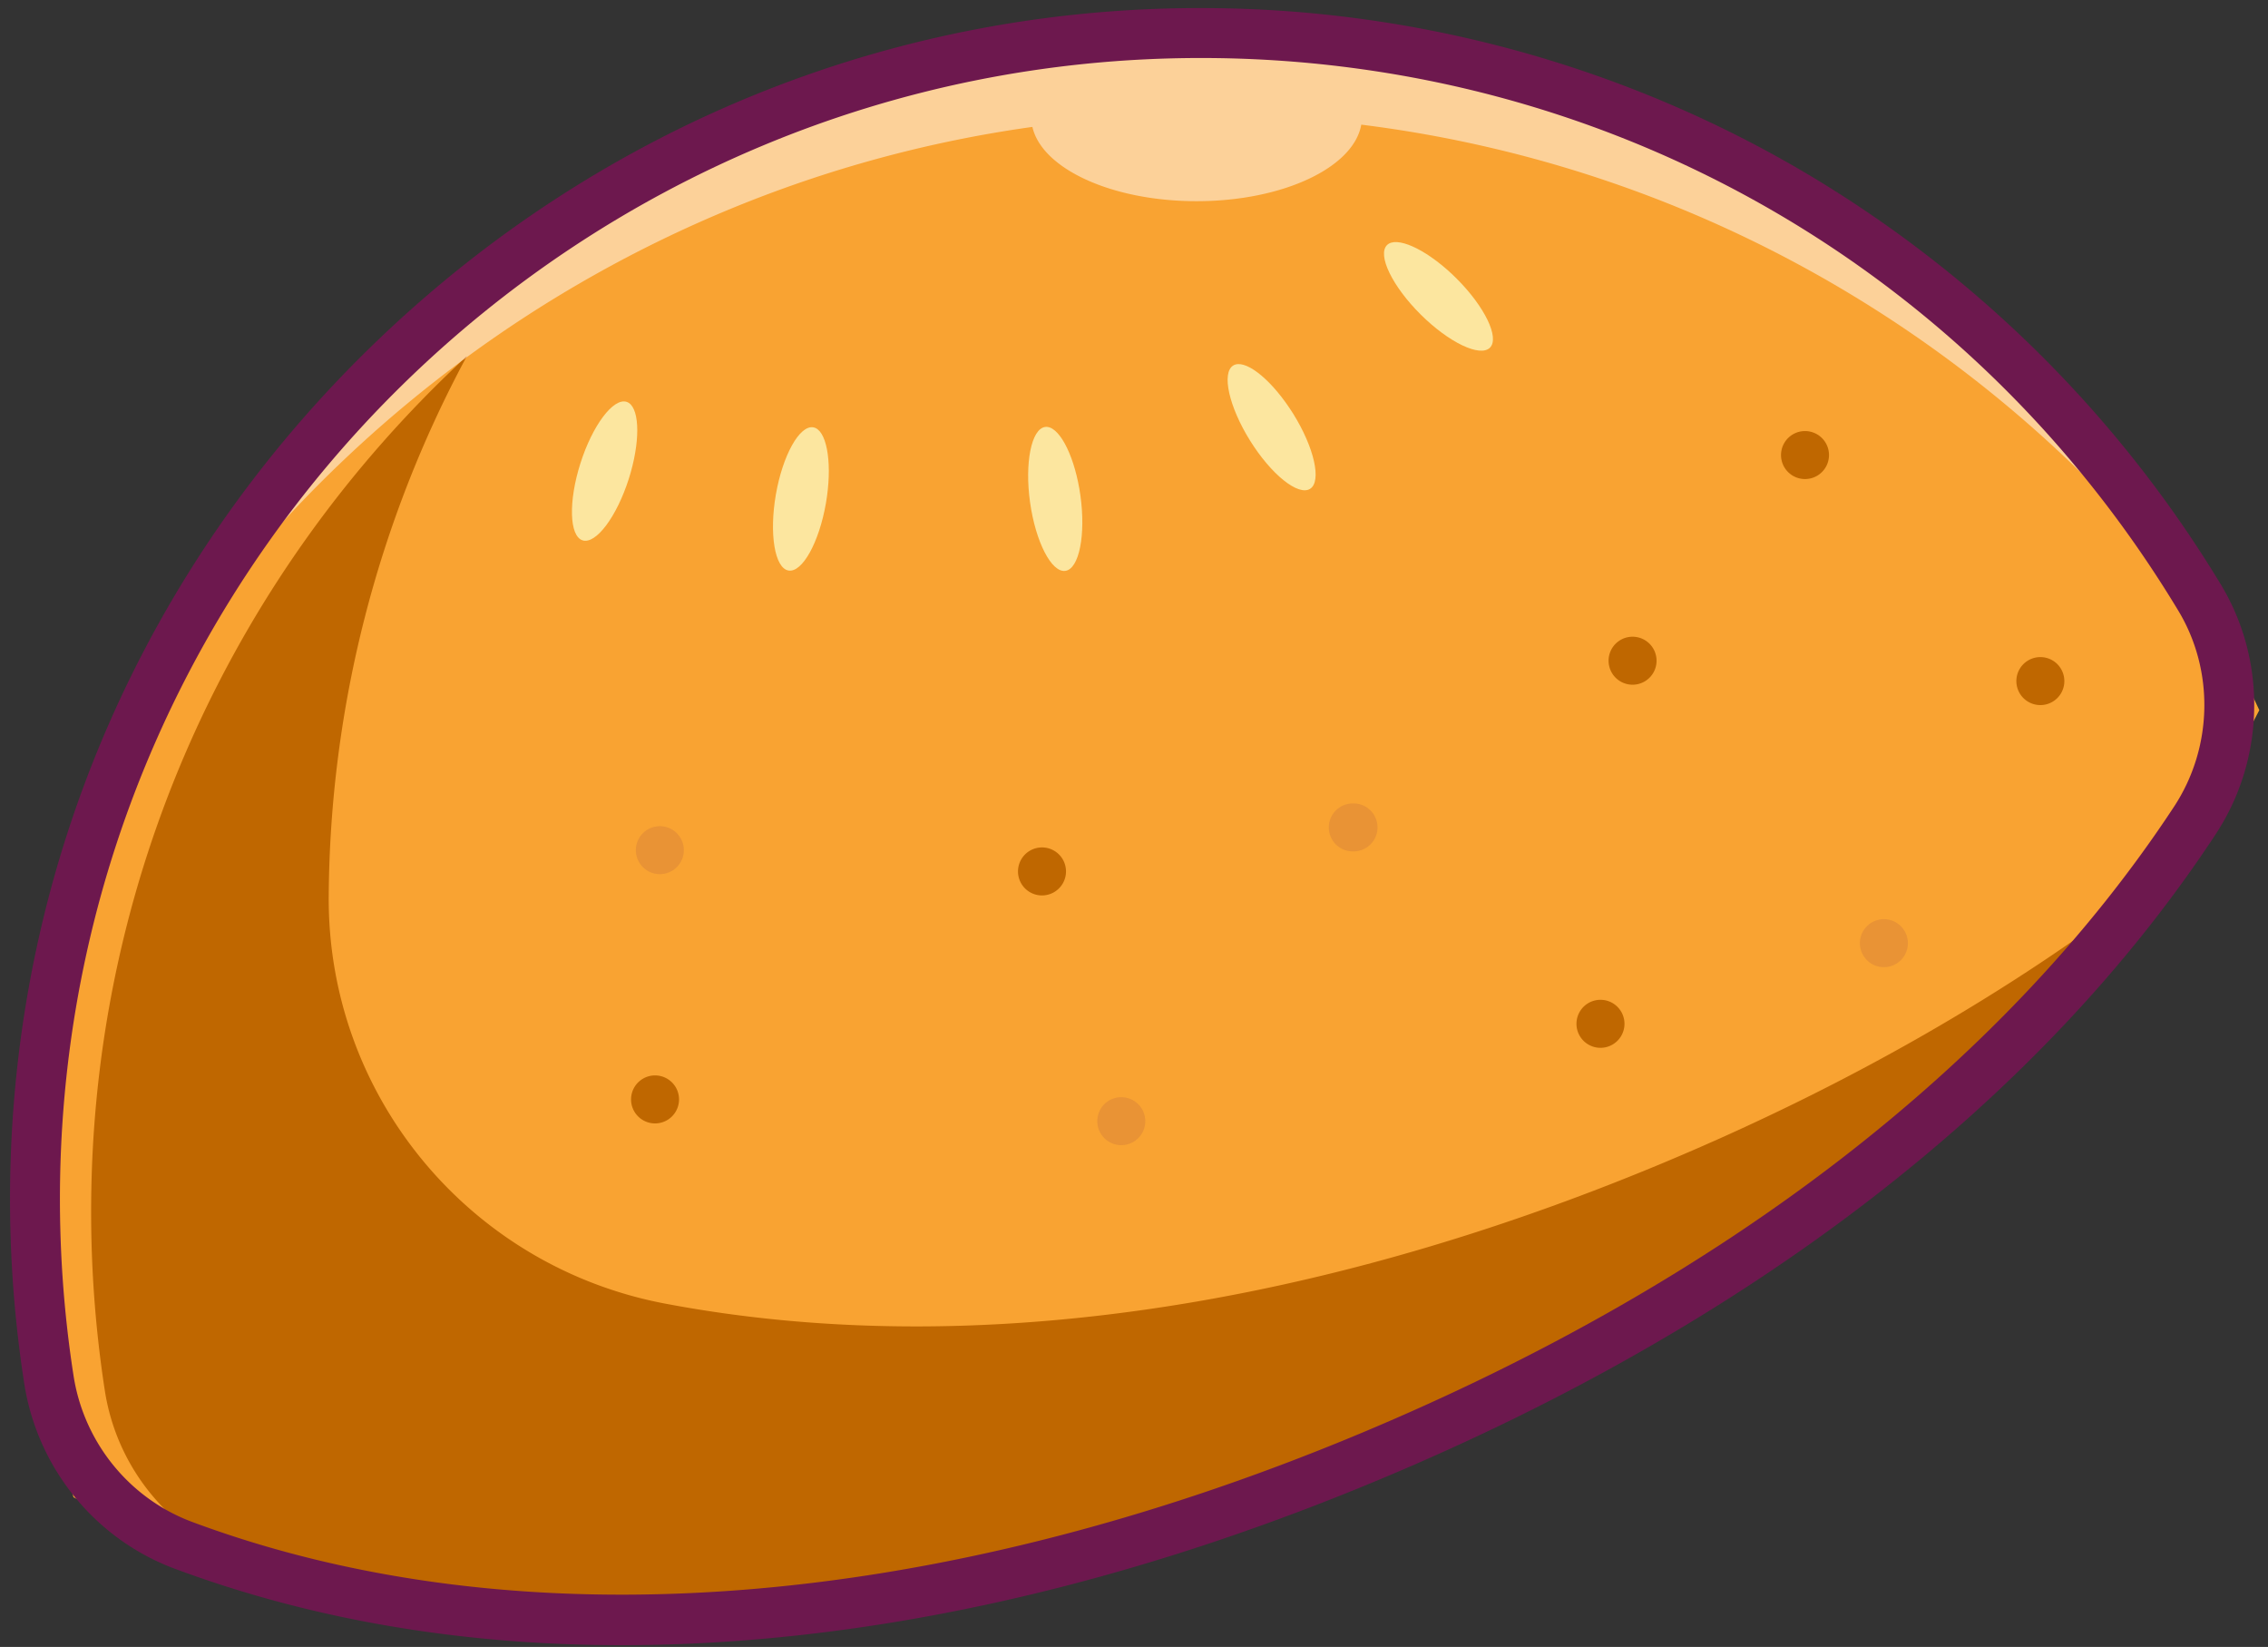 <svg width="208" height="151" fill="none" xmlns="http://www.w3.org/2000/svg"><rect width="100%" height="100%" fill="#333333" stroke="none"/><path d="M125.626 133.547c37.018-15.47 66.53-39.159 81.577-68.436-16.721-36.153-53.037-61.387-95.326-62.07C53.127 2.097 4.248 49.294 3.224 108.044a107.158 107.158 0 003.516 29.235c33.298 16.856 76.096 14.148 118.886-3.731z" fill="#F9A332"/><path d="M126.439 4.265h-.002.002zm-.11-.015c-.003 0-.003-.003-.005-.003.002 0 .002.003.005.003zm-.058-.01l-.002-.001.002.002zm-.053-.008l-.009-.002.009.002zm-.06-.009h-.002.002zm-.167-.024l-.005-.002.005.002zm-.276-.042h-.007.007zm-.049-.007l-.015-.002.015.002zm-.055-.009l-.018-.002a.045.045 0 00.018.002zm-.051-.006c-.011-.002-.018-.002-.029-.005.009.003.02.003.029.005zm-.055-.01a.163.163 0 01-.031-.003l.031.004zm-.06-.008l-.029-.002.029.002zm-.059-.007l-.027-.004c.009 0 .015.002.027.004zm-.056-.008c-.011-.003-.022-.003-.033-.005.011.002.02.002.033.005zm-.059-.01a.12.12 0 01-.031-.004c.013.003.02.005.031.005zm-.058-.008l-.028-.002.028.002zm-.059-.007l-.027-.004.027.004zm-.058-.009l-.035-.004.035.004zm-.057-.006c-.016-.005-.029-.005-.047-.009.018.004.031.004.047.009zm-.058-.009a.512.512 0 01-.055-.009c.018.002.038.007.055.01zm-.068-.009c-.018-.004-.031-.004-.049-.009l.049.01zm-.064-.009a1.104 1.104 0 00-.044-.006l.044.006zm-.062-.008c-.011-.003-.026-.005-.04-.007l.04.007zm-.062-.01c-.013-.002-.022-.004-.035-.004a.19.19 0 01.035.005zm-.057-.008c-.013-.002-.025-.002-.038-.005.013.003.025.003.038.005zm-.058-.007l-.039-.006.039.006zm-.055-.009l-.044-.004.044.004zm-.062-.006l-.042-.007.042.007zm-.057-.01a1.287 1.287 0 010 .001zm-.06-.008zm-.057-.007l-.049-.006.049.006zm-.06-.008l-.055-.007.055.007zm-.055-.007l-.06-.007.06.007zm-.06-.007zm-.364-.048l-.055-.007.055.007zm-.06-.007l-.057-.006.057.006zm-.057-.009l-.119-.013.119.013zm-.124-.013zm-.057-.009l-.058-.006.058.006zm-.06-.006zm-9.938-.769h-.06.06zm-.062 0c-.02-.002-.038-.002-.059-.002.02 0 .04 0 .059.002zm-.061-.002zm-.064-.002l-.053-.003.053.003zm-.062-.003c-.016 0-.038 0-.053-.002.016.003.036.002.053.002zm-.062-.002h-.055.055zm-.059 0zm-.062-.002zm-.376-.011h-.055.055zm-.058 0l-.056-.002.056.002zm-.068-.002h-.049.049zm-.063 0zm-.062-.002h-.044.044zm-.062-.003h-.039.039zm-.063 0c-.012 0-.025 0-.037-.002a.236.236 0 00.037.002zm-.06-.002h-.038.038zm-.06 0l-.039-.002.039.002zm-.061-.002h-.036.036zm-.061 0c-.012 0-.025 0-.037-.002a.223.223 0 00.037.002zm-.06-.002h-.046.046zm-.06 0zm-.061-.002c-.053 0-.108 0-.161-.003.054.003.107.003.161.003zm-2.556-.011c.141 0 .281-.003.421-.003h.047c-.157.003-.311.003-.468.003z" fill="#FFF6AF"/><path d="M13.96 63.333C31.22 27.987 67.412 3.513 108.92 3.04l.4-.009.468-.002h.377c.515 0 1.032.005 1.55.011l.162.002c.021 0 .04 0 .061.003h.082c.013 0 .025 0 .037.002h.083c.013 0 .027 0 .039.002h.083a.23.23 0 01.037.002h.082l.044.002h.075a.364.364 0 00.049.003h.012c.021 0 .034 0 .056.002h.066l.368.01h.066a.475.475 0 00.056.003h.009l.052.002h.009c.015 0 .037 0 .053.003h.007c.02 0 .037 0 .057.002.002 0-.001-.002.002 0h.061c.021.002.04.002.06.002h.003c3.352.104 6.664.362 9.935.768h.002l.058.007.059.007.005.002.117.013c.02.005.037.005.057.009h.005l.055.007h.004l.36.046.06.009.055.006.013.003.049.006c.004 0 .004 0 .011.003a.326.326 0 01.062.006l.042.007.015.002c.018.002.029.004.042.004a.05.05 0 00.018.003l.044.006.015.002c.011.003.027.005.04.007.007 0 .013 0 .02.002.013.002.024.002.038.005.008.002.013.002.022.002l.035.006c.007 0 .015.003.024.003a.223.223 0 00.038.004c.004.002.015.002.02.005l.044.004a.027.027 0 00.013.002l.049.007.013.002a.35.35 0 01.055.009h.011l.049.006c.004.003.013.003.02.005a.26.26 0 01.037.004l.029.005.026.002a.16.16 0 00.031.004.11.11 0 00.029.005l.029.004c.009.002.02.002.029.005l.026.004a.17.17 0 01.033.004c.009 0 .02.003.029.005l.026.002a.15.15 0 00.031.004c.011.003.018.005.029.005.009.002.02.004.031.004.009.003.018.003.029.005l.026.004c.011.002.018.002.029.005a.17.17 0 01.033.004l.018.002.039.007a.05.05 0 01.016.002l.042.007h.006c.089.013.184.026.272.04h.004c.038.006.076.01.113.017a.442.442 0 01.053.009h.004l.051.007.007.002.051.006h.002c.02.005.033.007.053.01h.004c.018.004.038.006.053.008.02.002.038.007.056.009h.002c33.45 5.123 61.791 25.752 77.468 54.316-18.199-25.42-46.517-43.093-79.063-47.154-.689 3.933-7.186 7.018-15.102 7.018-7.777 0-14.183-2.977-15.06-6.81-19.192 2.678-36.938 10.15-51.947 21.169l.08-.15v.002c-.157.144-.313.29-.468.435a116.146 116.146 0 00-28.386 30.24z" fill="#FCD199"/><path d="M125.624 133.548l.101-.043c-.033.015-.069.028-.101.043zm.129-.054l.072-.03a5.272 5.272 0 01-.072.03zm.104-.044l.074-.031-.074.031zm.1-.041l.097-.042a4.686 4.686 0 01-.097.042zm.102-.043l.105-.044-.105.044zm.111-.047c.031-.013.065-.026.096-.041a2.511 2.511 0 01-.096.041zm.115-.048l.088-.037-.088.037zm.102-.044c.034-.014.067-.027.1-.042-.032.015-.066.028-.1.042zm.103-.043l.213-.091c-.07.031-.141.06-.213.091zm.222-.094l.097-.041c-.034.013-.063.028-.097.041zm.107-.046l.426-.18-.426.18zm.429-.183l.964-.413-.964.413zm.969-.416l.424-.183-.424.183zm.429-.186l.422-.184-.422.184zm.431-.188l.42-.183-.42.183zm.43-.188l.094-.042-.094.042zm.103-.045l.313-.138-.313.138zm.326-.144l.088-.04a7.527 7.527 0 01-.088.04zm.106-.047l.098-.043-.098.043zm.098-.044zm.226-.1l.084-.037-.084.037zm.103-.046l.085-.038c-.026.013-.057.025-.085.038zm.104-.047zm.229-.101a.905.905 0 01.071-.032l-.071.032zm.102-.045l.067-.031c-.023.01-.044.019-.067.031zm.099-.046l.08-.035-.08.035zm.099-.044l.098-.044-.098.044zm.123-.054a2.3 2.3 0 01.072-.033l-.072.033zm.109-.05l.058-.027-.058.027zm.102-.046c.018-.007.034-.016.053-.023a.499.499 0 00-.053.023zm.097-.044l.049-.022-.049.022zm.143-.064c.014-.008.028-.012.041-.019l-.041.019zm.097-.044a.403.403 0 00.036-.018l-.036.018zm.095-.044l.034-.015-.034.015zm.097-.044zm.253-.115l.01-.004a.104.104 0 00-.01.004zm.091-.041l.003-.002-.003.002z" fill="#5B6D54"/><path d="M57.087 148.543c-8.19 0-16.166-.739-23.84-2.253a103.261 103.261 0 01-11.112-3.401c-6.666-2.467-11.44-8.38-12.524-15.406a107.677 107.677 0 01-1.236-18.294c.523-30.01 13.538-56.994 33.971-76.097l.389-.288a105.858 105.858 0 00-12.588 49.289c-.155 18.296 12.852 34.016 30.83 37.427 7.425 1.408 15.123 2.095 23.026 2.095 21.822 0 45.193-5.241 68.558-15.003 16.582-6.93 31.652-15.515 44.596-25.506-15.201 20.298-37.792 37.175-64.844 49.519l-.004.002a1.226 1.226 0 01-.081.037c-.004.002-.006.004-.01.004-.083.038-.162.075-.245.111-.002.002-.004.004-.006.004l-.063.029-.034.014-.059.028c-.01.004-.026.012-.039.016-.02.009-.034.017-.054.025-.014.008-.027.012-.041.02-.032.012-.063.028-.095.043-.016.006-.032.014-.049.022-.014.006-.03.012-.044.02-.018.008-.035.014-.051.022-.014.007-.03.013-.044.021-.021.008-.041.018-.059.026-.012.006-.024.01-.037.018-.026.01-.048.021-.072.031-.011.004-.017.008-.025.012-.03.012-.067.028-.097.044l-.02.006c-.027.015-.053.025-.079.037a.25.25 0 00-.033.016l-.069.031-.03.012c-.024.01-.047.02-.071.032-.008.004-.02.008-.03.014l-.197.087-.02.01a1.67 1.67 0 01-.085.037c-.006.004-.012.006-.018.008a1.285 1.285 0 00-.083.039.054.054 0 00-.019.008l-.208.091h-.002c-.033.016-.063.028-.098.044-.004.002-.012.004-.018.008l-.087.039-.014.006-.312.138-.008.004c-.033.012-.065.028-.095.04-.004.002-.006.004-.01.004-.14.063-.282.124-.42.185-.002.002-.008.004-.008.006l-.423.182-.004.002-.426.185-.004.002-.964.413-.004.002-.425.182c-.005 0-.007.002-.011.004l-.097.041a19.252 19.252 0 00-.221.093c0 .002 0 .002-.004.002a4.935 4.935 0 01-.099.042l-.014.007a1.379 1.379 0 01-.089.036l-.019.008-.095.041-.006.002-.105.044-.004.002-.097.041-.027.01-.073.032c-.01.004-.022.008-.032.014-.026.011-.049.019-.073.031-.01.002-.02.008-.028.01-.035.016-.067.028-.102.042-23.36 9.763-46.719 14.997-68.537 14.997z" fill="#BF6700"/><path d="M42.346 33.091c.156-.146.312-.29.469-.434v-.002l-.08.15-.39.286z" fill="#D19982"/><path d="M57.668 43.9c-1.108 3.481-3.02 6.03-4.239 5.643-1.218-.389-1.308-3.572-.201-7.056 1.106-3.482 3.02-6.03 4.239-5.643 1.14.364 1.306 3.189.376 6.472l-.175.583zm18.077 2.242c-.625 3.603-2.175 6.386-3.435 6.167-1.259-.218-1.78-3.361-1.156-6.962.626-3.602 2.176-6.385 3.435-6.166 1.181.204 1.727 2.982 1.25 6.361l-.094.6zm23.338-.723c.51 3.62-.113 6.745-1.38 6.922-1.266.179-2.725-2.654-3.234-6.274-.508-3.618.116-6.743 1.38-6.92 1.187-.167 2.558 2.308 3.14 5.672l.094.6zm19.517-7.484c1.934 3.1 2.63 6.21 1.547 6.886-1.084.677-3.569-1.32-5.501-4.421-1.936-3.1-2.633-6.21-1.549-6.886 1.017-.634 3.275 1.073 5.17 3.91l.333.511zm14.967-12.412c2.593 2.579 3.981 5.446 3.078 6.353-.902.904-3.773-.472-6.364-3.05-2.591-2.578-3.981-5.445-3.079-6.352.846-.848 3.433.298 5.929 2.627l.436.422z" fill="#FCE69F"/><path d="M60.075 103.002c-1.217 0-2.2-.985-2.2-2.2a2.199 2.199 0 114.4 0 2.2 2.2 0 01-2.2 2.2zM95.563 82.1a2.2 2.2 0 110-4.402 2.2 2.2 0 010 4.401z" fill="#BF6700"/><path d="M102.834 104.997a2.2 2.2 0 110-4.4 2.2 2.2 0 010 4.4zm21.232-26.933a2.2 2.2 0 010-4.4 2.201 2.201 0 110 4.4z" fill="#E99335"/><path d="M146.781 96.071a2.2 2.2 0 110-4.402 2.2 2.2 0 010 4.402zm2.943-33.292a2.2 2.2 0 110-4.4 2.2 2.2 0 010 4.4zm15.816-18.856a2.2 2.2 0 11-.002-4.4 2.2 2.2 0 01.002 4.4z" fill="#BF6700"/><path d="M60.515 80.15a2.2 2.2 0 110-4.4 2.2 2.2 0 010 4.4z" fill="#E99335"/><path d="M187.122 64.647a2.2 2.2 0 11.002-4.4 2.2 2.2 0 01-.002 4.4z" fill="#BF6700"/><path d="M172.855 88.676a2.201 2.201 0 110-4.399 2.201 2.201 0 010 4.399z" fill="#E99335"/><path d="M110.132 5.318c-56.858 0-103.626 45.748-104.62 102.766-.105 6.048.31 12.123 1.234 18.056.954 6.124 5.126 11.26 10.89 13.406 29.919 11.129 67.956 8.247 107.106-8.112 33.242-13.89 59.053-33.763 74.639-57.471 3.561-5.412 3.715-12.469.392-17.974-18.777-31.137-51.65-50.075-87.932-50.658a109.47 109.47 0 00-1.709-.013zM57.033 150.841c-14.721 0-28.467-2.345-40.994-7.005-7.314-2.721-12.609-9.233-13.817-16.993a110.27 110.27 0 01-1.287-18.839c.506-29.02 12.36-56.188 33.377-76.494C55.325 11.21 82.885.271 111.914.754c18.814.303 37.293 5.479 53.444 14.968a109.98 109.98 0 0138.336 37.901c4.226 7.008 4.035 15.978-.485 22.854-16.091 24.475-42.615 44.939-76.703 59.181-19.747 8.253-39.159 13.198-57.698 14.698-3.989.323-7.916.485-11.775.485z" fill="#6D184E"/></svg>